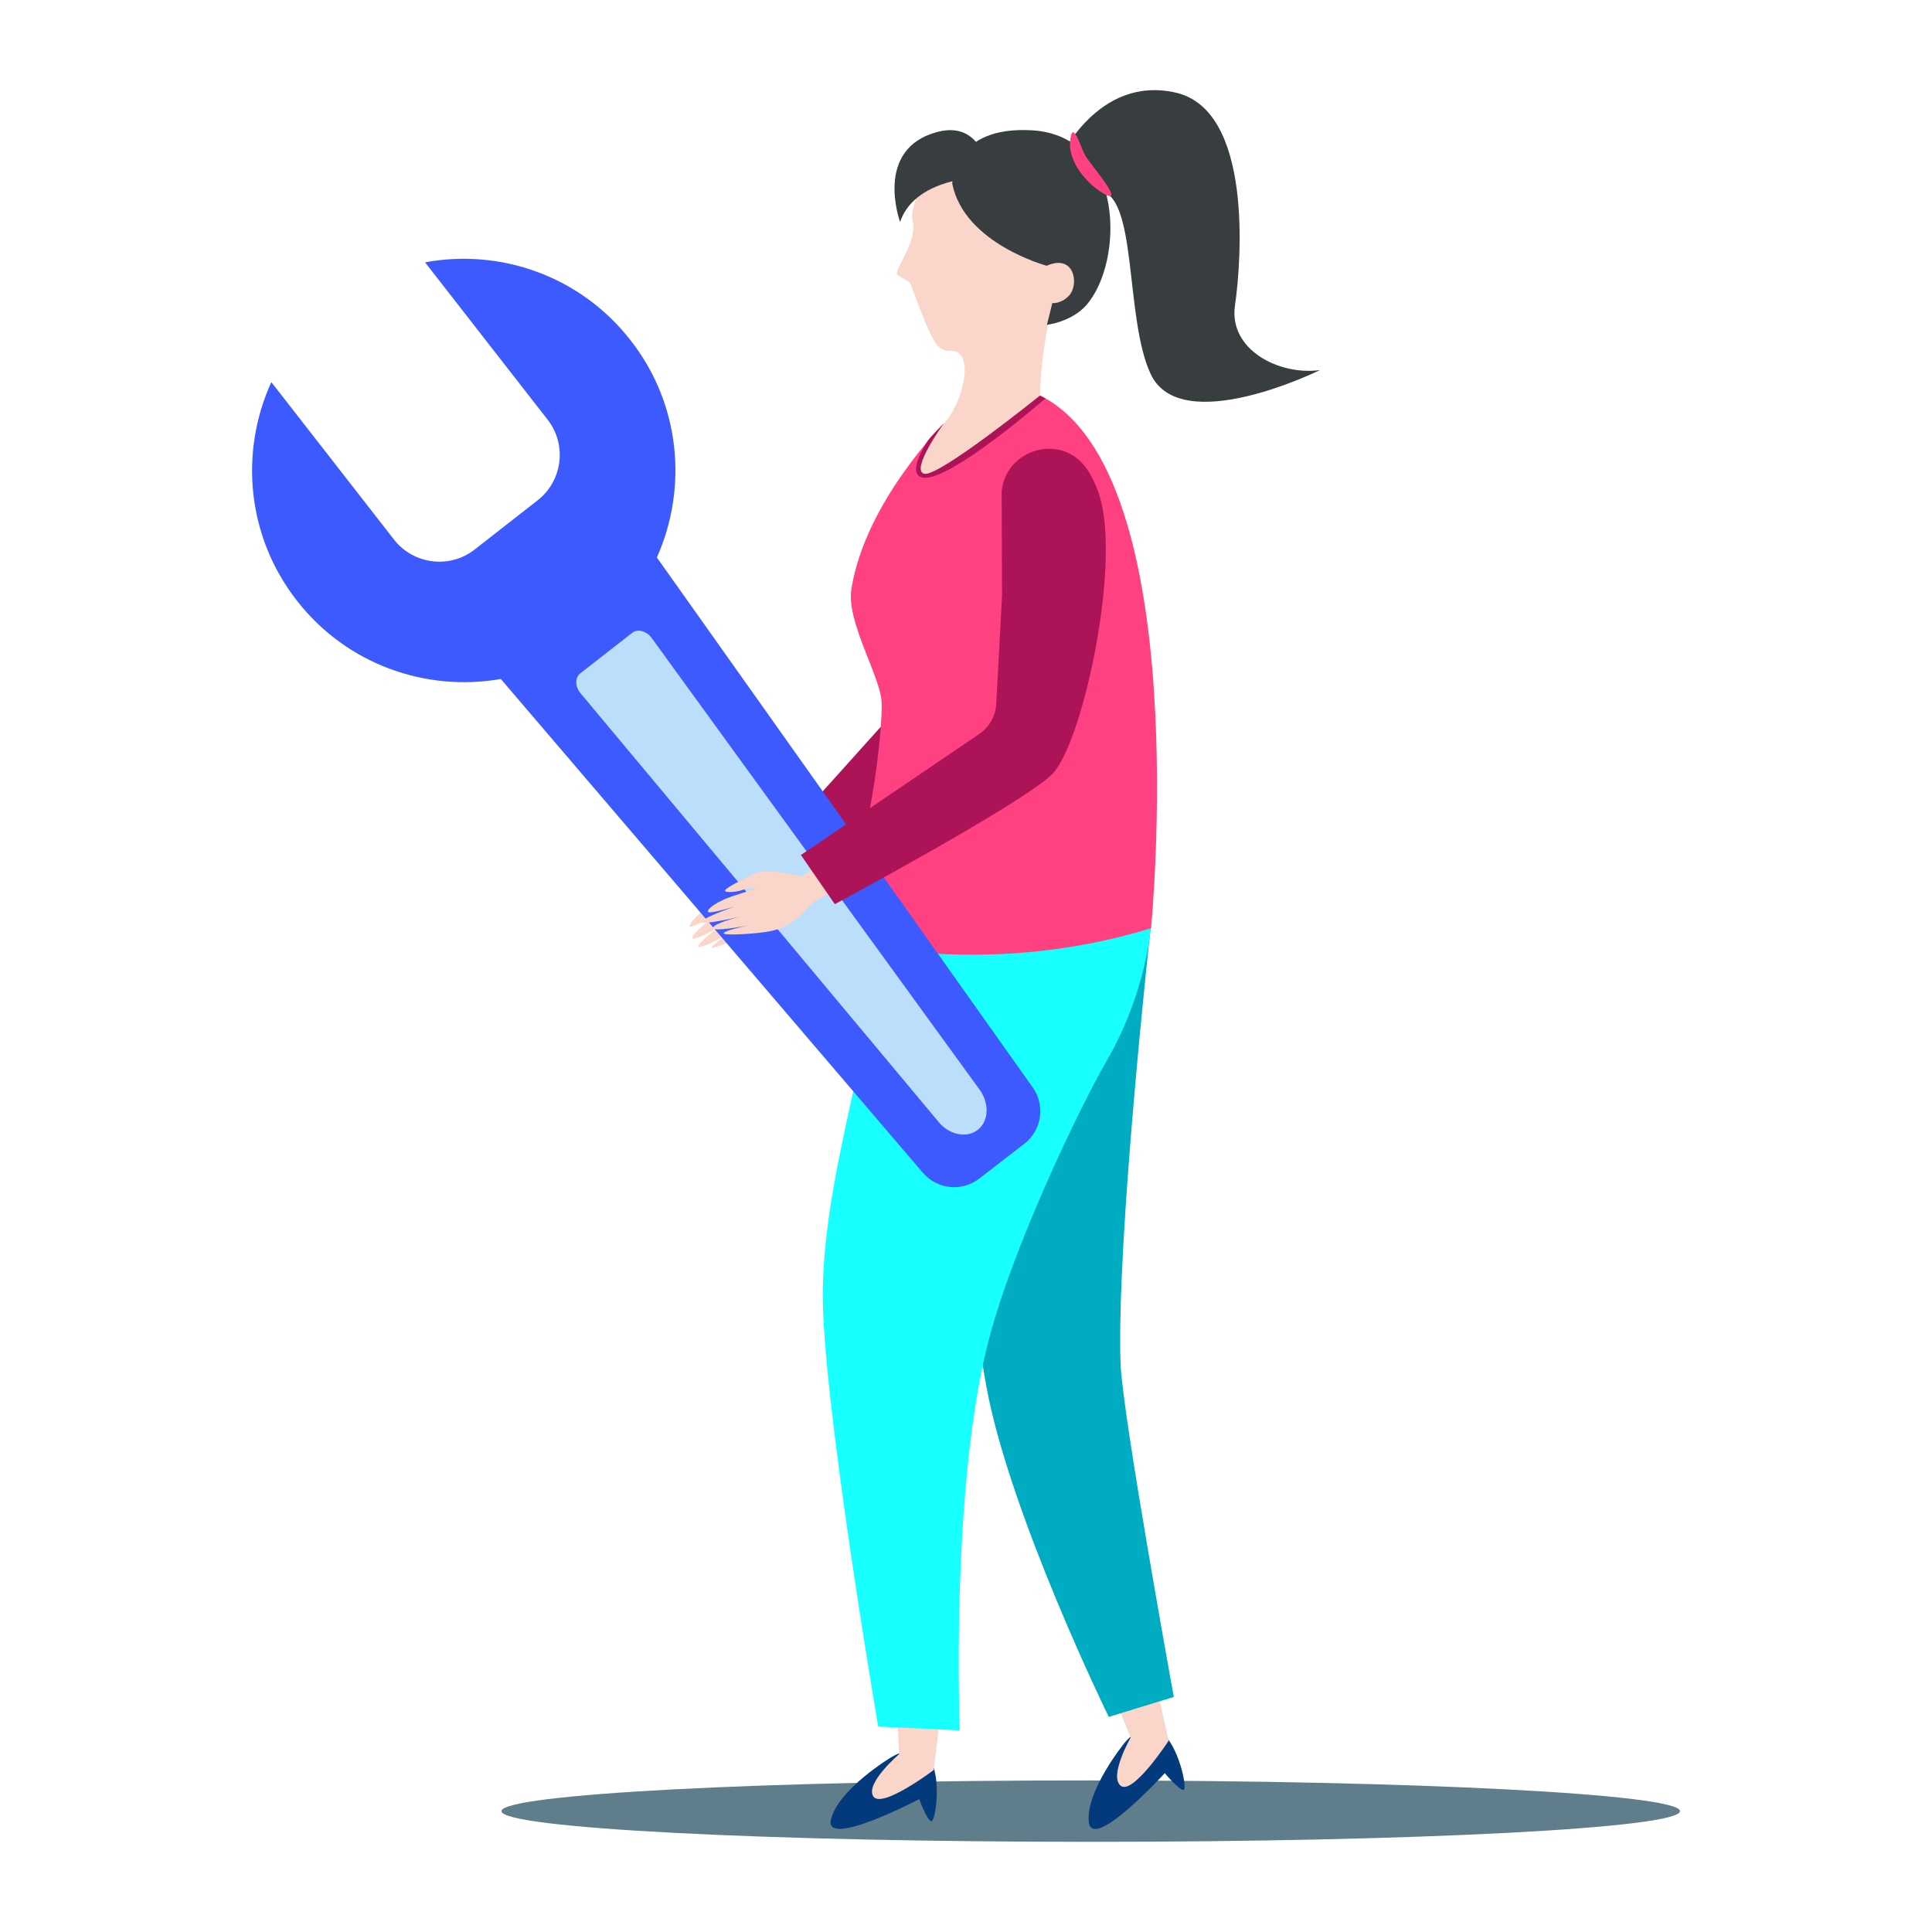 <?xml version="1.0" encoding="utf-8"?>
<!-- Generator: Adobe Illustrator 23.0.3, SVG Export Plug-In . SVG Version: 6.00 Build 0)  -->
<svg version="1.1" id="Layer_1" xmlns="http://www.w3.org/2000/svg" xmlns:xlink="http://www.w3.org/1999/xlink" x="0px" y="0px"
	 viewBox="0 0 900 900" style="enable-background:new 0 0 900 900;" xml:space="preserve">
<style type="text/css">
	.st0{fill:#607D8B;}
	.st1{fill:#F9D5CA;}
	.st2{fill:#AD1457;}
	.st3{fill:#033A7C;}
	.st4{fill:#00ACC1;}
	.st5{fill:#18FFFF;}
	.st6{fill:#FF4081;}
	.st7{fill:#3D5AFE;}
	.st8{fill:#BBDEFB;}
	.st9{fill:#383E3F;}
</style>
<g>
	<path class="st0" d="M233.6,843.7c0,7.9,122.9,14.3,274.5,14.3c151.6,0,274.5-6.4,274.5-14.3c0-7.9-122.9-14.3-274.5-14.3
		C356.5,829.3,233.6,835.8,233.6,843.7z"/>
	<g>
		<g>
			<path class="st1" d="M380,380.6c0,0-17.5,20.9-19.7,21.8c-2.2,1-17.8,1.2-23,6.3c-3.9,3.8-10.7,9.7-11.4,11.7
				c-0.7,2,6.2-1.1,7.5-2.1c1.3-1.1,6.1-3.3,6.5-3c0.4,0.3-9.4,6.3-13.3,9.7c-3.9,3.4-5.7,5.9-5.3,6.6c0.3,0.7,8.6-3.1,11-4.7
				c2.4-1.6-8.2,6.4-9.8,9.6c-1.5,3.1,11-3.5,13.8-5.7c2.8-2.3-10.8,7.8-11,9.9c-0.2,2.1,13.3-4.9,16.4-7.2
				c3.2-2.3-9.9,6.3-10.2,7.8c-0.3,1.5,16.3-5.5,21.7-8.6c5-2.9,8.9-5.2,15.7-18.8c1.3-2.5,20.7-19.1,20.7-19.1L380,380.6z"/>
			<path class="st2" d="M464.7,203.1c0.4-20.3,15.8-17.3,28.5-1.4c3.1,3.9,5.9,8.8,7.9,14.7c11.2,33.6-42.5,120.8-54.9,135.4
				c-12.4,14.6-69.9,65.8-69.9,65.8l-17.7-21.5l59.2-65.9l23.7-62.6L464.7,203.1z"/>
		</g>
		<g>
			<path class="st3" d="M523.7,812.1c0,0-18,22.2-16.5,36.6c1.5,14.4,35.4-22.7,35.4-22.7s6.7,8,8.7,7.8c2.1-0.2-2.3-21.4-10.7-27.2
				C532.3,800.8,523.7,812.1,523.7,812.1z"/>
			<path class="st1" d="M517.5,787l9.2,22.4c0,0-10.3,18.1-4.6,22.5c5.7,4.4,22.3-21,22.3-21l-5.9-26L517.5,787z"/>
			<path class="st4" d="M436.4,412c0,0,12,174.7,23.2,234.5c11.2,59.9,56.9,153.3,56.9,153.3l30.3-9.3c0,0-24-131.9-24.8-155.3
				c-2-58,14-202.8,14-202.8l-37.1-60.2L436.4,412z"/>
		</g>
		<g>
			<path class="st3" d="M415,818.7c0,0-24.4,14.7-27.9,28.8c-3.5,14,41.1-9.4,41.1-9.4s3.6,9.8,5.6,10.3c2,0.5,5.1-20.9-0.9-29.2
				C426.8,811,415,818.7,415,818.7z"/>
			<path class="st1" d="M417.7,793l1.1,24.2c0,0-15.8,13.5-12,19.6c3.8,6.1,28.1-12.2,28.1-12.2l3.3-26.5L417.7,793z"/>
			<path class="st5" d="M536,432.4c0,0-1.9,30.1-21,62.7c-10.4,17.8-44.2,86.6-55.5,133.4c-16.7,69.4-12.4,177.6-12.4,177.6l-38-1.8
				c0,0-27-157.5-25.8-204.5c1.3-49.7,16.3-92.3,38.8-206.4C446.4,372.8,536,432.4,536,432.4z"/>
		</g>
		<path class="st6" d="M439.7,197.3c0,0-36.7,36.5-43.1,77.2c-2.4,15.2,13.6,40.7,14.1,52.7c0.5,12.1-4.8,69.3-23.3,109.9
			c0,0,68.8,20,148.8-4.7c0,0,20.8-212.3-51.6-248.1L439.7,197.3z"/>
		<path class="st1" d="M433,80.3c0,0-9.9,14.9-7.8,23.1c2.1,8.3-7.8,21.5-7.4,24.1c0.2,1.3,5.8,3,6.5,5c3.4,8.9,7.5,21.3,11.7,27.5
			c1.4,2.1,3.8,3.5,6.4,3.4c12.3-0.7,6.5,23.9-2.7,33.9c-10.2,11-13.4,19.2-10.1,23.8c3.3,4.6,50-30.1,54.9-36.3
			c0.3-20.6,5.1-41.3,6-43c0.9-1.7,13.4,0.1,14.1-10.7c0.6-9.2-6.4-15.3-16.2-10.4c0,0,10.2-31.9-11.4-42.5
			C455.3,67.7,433,80.3,433,80.3z"/>
		<g>
			<path class="st7" d="M126.4,178l57.1,73.3c9.1,11.7,26,13.8,37.6,4.7l29.3-22.9c11.7-9.1,13.8-26,4.7-37.6l-57.1-73.3
				c35.1-6.5,72.4,6.3,95.8,36.4v0c23.3,29.8,26.6,68.8,12.2,101.1l175.1,246.9c5.9,8.3,4.2,19.8-3.8,26.1L456.2,549
				c-8.1,6.3-19.6,5.1-26.3-2.7L233.3,316.3c-34.8,6.1-71.8-6.7-95-36.5l0,0C114.8,249.7,111.6,210.4,126.4,178z"/>
			<path class="st8" d="M455.5,526.3L455.5,526.3c5.3-4.1,5.5-12.8,0.4-19.3L303.5,297.1c-2.4-3.2-6.5-4.3-9-2.3l-24.1,18.8
				c-2.6,2-2.6,6.2,0,9.3L436.7,522C441.7,528.6,450.2,530.5,455.5,526.3z"/>
		</g>
		<g>
			<path class="st1" d="M396.5,393.4c0,0-20.9,14.2-23.2,14.5c-2.3,0.3-16.2-4-22.2-0.8c-4.4,2.3-12.1,5.9-13.2,7.5
				c-1.1,1.6,5.8,0.8,7.2,0.2c1.4-0.6,6.3-1.3,6.6-0.9c0.3,0.4-10,3.1-14.4,5.1c-4.4,2-7.8,4.4-7.5,5.7c0.2,1.2,9.6-1.5,12.1-2.3
				c2.5-0.8-12.6,4.2-14.8,6.7c-2.2,2.5,17.4-2,17.4-2s-12.2,3-12.4,5.2c-0.2,2,16.6-1.2,16.6-1.2s-11,2.2-11.6,3.6
				c-0.6,1.3,16.4,0.3,22.1-1c5.2-1.2,9.3-2.2,18.9-12.8c1.8-1.9,23.4-11.6,23.4-11.6L396.5,393.4z"/>
			<path class="st2" d="M466.6,228.8c2.2-20.2,28.5-27.1,39.8-10.2c2.8,4.2,5.1,9.2,6.6,15.3c8.3,34.4-9.3,113.3-22.9,126.8
				c-13.6,13.5-101.2,60.5-101.2,60.5l-15.8-22.9l83.1-56.4c4.7-3.2,7.6-8.4,7.9-14l2.7-50.5L466.6,228.8z"/>
		</g>
		<path class="st9" d="M461,82.4c0,0-34.2-1.1-41.7,21c0,0-12.6-34.2,17.6-42C458.9,55.8,461,82.4,461,82.4z"/>
		<path class="st9" d="M490.2,141.2c0,0,4.2,0.4,7.8-3.5c4.8-5.1,2.6-19.7-10.4-13.9c0,0-38.4-10.3-44-38.2c0,0-0.3-27.1,37.2-24.9
			c43.4,2.6,42.9,61.5,25.2,81.5c-6.9,7.8-18.3,9.1-18.3,9.1L490.2,141.2z"/>
		<path class="st9" d="M493.7,74c0,0,17.6-39,53.8-30.9c36.2,8,30.8,78.6,27.8,99.2c-3,20.6,20.5,32.7,39.6,30.1
			c0,0-64.8,32-78.9,1.8c-12.3-26.5-5.8-84.4-24.4-85.4C492.9,87.8,493.7,74,493.7,74z"/>
		<path class="st6" d="M514.9,90.6c-6.4-3.2-17.4-13.8-16.4-24.8c1-10.9,4.8,2.5,6.9,6.4C507.5,76.1,524.3,95.2,514.9,90.6z"/>
		<path class="st2" d="M484.4,184.3c0,0-47,37.9-53.8,36.4c-6.8-1.5,9-23.4,9-23.4s-6.6,6.5-7.8,8.6c-1.2,2.1-9.7,15.4-1.7,16.6
			c12.4,1.9,56.9-36.9,56.9-36.9L484.4,184.3z"/>
	</g>
</g>
</svg>
